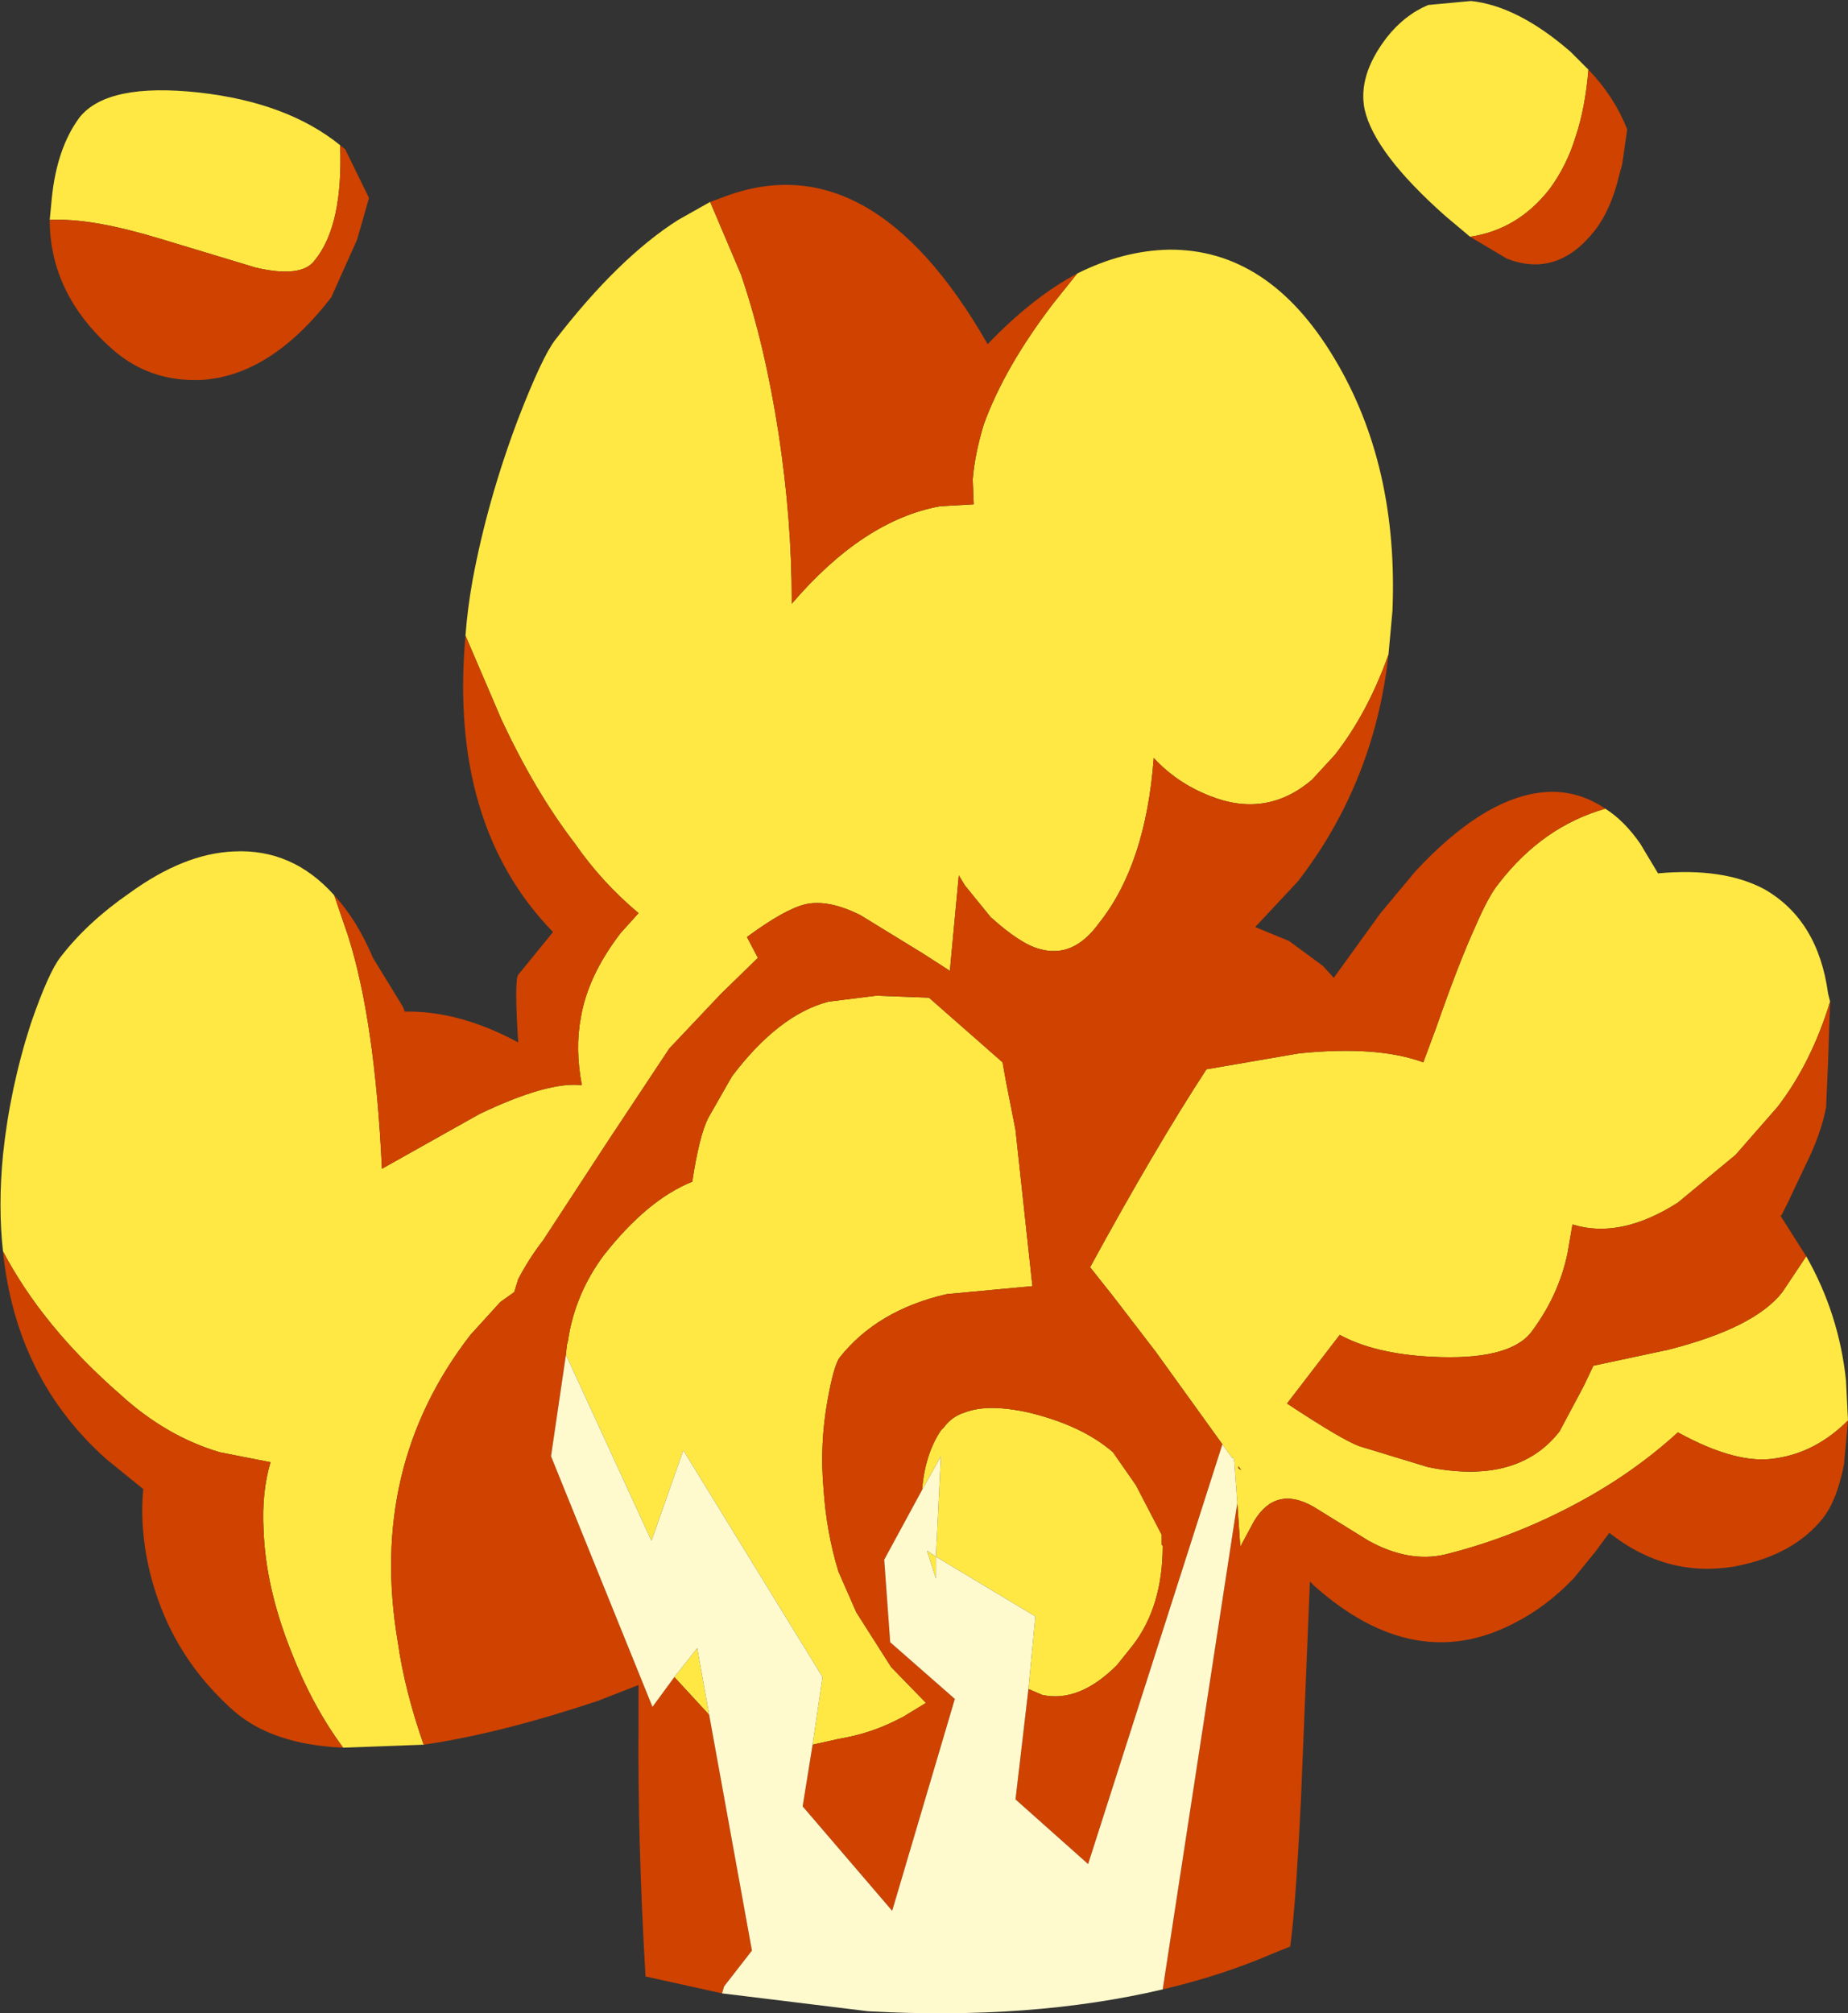 <?xml version="1.0" encoding="UTF-8" standalone="no"?>
<svg xmlns:xlink="http://www.w3.org/1999/xlink" height="101.2px" width="92.9px" xmlns="http://www.w3.org/2000/svg">
  <rect width="100%" height="100%" fill="#333333" stroke="none"/>
  <g transform="matrix(1.0, 0.0, 0.0, 1.0, -167.35, -19.1)">
    <path d="M247.2 22.6 L246.3 21.7 Q243.65 19.4 241.3 19.15 L239.15 19.35 Q237.95 19.85 237.05 21.0 235.6 22.9 235.95 24.6 236.45 26.8 240.0 29.95 L241.25 31.0 Q243.65 30.65 245.25 28.6 246.1 27.45 246.55 26.0 247.05 24.5 247.2 22.6 M221.5 32.85 L220.3 34.35 Q217.85 37.55 216.8 40.45 216.35 41.95 216.25 43.2 L216.3 44.45 214.6 44.55 Q210.75 45.25 207.15 49.45 L207.15 49.25 Q207.15 45.25 206.5 40.95 205.8 36.4 204.6 32.9 L203.05 29.25 201.45 30.15 Q198.45 32.05 195.25 36.2 194.6 37.05 193.4 40.15 191.85 44.25 191.1 48.3 190.85 49.7 190.75 51.05 L192.55 55.25 Q194.25 58.9 196.25 61.5 197.6 63.45 199.45 65.0 L198.55 66.0 Q196.9 68.15 196.55 70.25 196.25 71.8 196.6 73.65 194.9 73.45 191.45 75.1 L186.55 77.85 Q186.2 70.4 184.85 66.15 L184.15 64.1 Q182.05 61.75 179.1 61.9 176.6 62.0 173.85 64.0 171.75 65.45 170.4 67.2 169.8 67.95 168.9 70.55 167.85 73.8 167.5 77.15 167.25 79.75 167.5 82.0 169.5 85.8 173.4 89.2 175.7 91.3 178.4 92.1 L180.95 92.6 Q180.5 94.1 180.6 96.0 180.7 98.9 182.0 102.15 183.05 104.85 184.6 106.95 L188.65 106.8 Q187.7 104.1 187.35 101.65 185.85 92.85 191.0 86.2 L192.5 84.55 193.2 84.05 193.4 83.4 Q193.95 82.35 194.65 81.45 L197.95 76.4 201.0 71.8 203.6 69.05 205.45 67.25 204.9 66.2 Q206.8 64.8 207.85 64.55 209.0 64.3 210.6 65.1 L213.7 67.0 215.1 67.9 215.55 63.1 215.85 63.6 217.15 65.2 Q218.65 66.55 219.6 66.8 221.3 67.3 222.6 65.5 224.95 62.55 225.35 57.2 226.5 58.45 228.15 59.1 231.0 60.25 233.3 58.3 L234.45 57.05 Q236.1 54.95 237.15 52.0 L237.35 49.8 Q237.65 42.5 234.45 37.15 231.15 31.6 226.1 31.65 223.8 31.7 221.5 32.85 M169.85 30.15 L170.15 30.15 Q172.1 30.1 175.4 31.1 L180.2 32.55 Q182.55 33.1 183.2 32.15 184.6 30.4 184.45 26.4 181.8 24.25 177.35 23.75 172.75 23.25 171.35 25.0 170.2 26.55 169.95 29.1 L169.85 30.15 M208.2 106.8 L209.55 106.5 Q211.05 106.25 212.35 105.6 L212.75 105.4 213.9 104.7 212.15 102.9 210.4 100.15 209.5 98.1 Q208.9 96.15 208.75 93.95 208.55 91.7 208.95 89.5 209.25 87.8 209.55 87.35 211.45 84.95 214.95 84.15 L219.25 83.75 218.4 75.9 217.9 73.35 217.75 72.5 214.05 69.25 211.4 69.15 209.0 69.45 Q206.5 70.1 204.15 73.2 L202.95 75.3 Q202.5 76.2 202.15 78.5 199.9 79.4 197.7 82.2 196.25 84.15 195.9 86.5 L195.85 86.7 195.8 87.15 195.8 87.2 200.1 96.55 201.7 92.0 208.7 103.4 208.2 106.8 M201.25 103.4 L203.0 105.3 202.4 101.95 201.25 103.4 M248.05 59.75 Q244.9 60.65 242.7 63.5 242.2 64.1 241.55 65.6 240.7 67.45 239.55 70.75 L238.9 72.5 Q236.6 71.65 232.65 72.05 L228.0 72.85 Q225.45 76.75 222.15 82.8 L223.3 84.25 225.45 87.05 228.8 91.7 229.3 92.4 229.35 92.35 229.4 92.55 229.55 94.65 229.7 96.85 230.4 95.55 Q231.5 93.75 233.4 94.85 L236.15 96.55 Q238.15 97.65 239.95 97.25 243.4 96.4 246.65 94.65 249.45 93.15 251.7 91.1 254.7 92.75 256.65 92.4 258.65 92.1 260.25 90.5 L260.15 88.5 Q259.8 85.15 258.15 82.25 L256.95 84.05 Q255.55 85.85 251.2 86.95 L247.45 87.75 246.95 88.8 245.75 91.05 Q243.65 93.75 239.15 92.85 L235.7 91.8 Q234.85 91.5 232.05 89.65 L234.7 86.2 Q236.45 87.15 239.3 87.3 243.15 87.5 244.3 86.1 245.7 84.25 246.15 82.1 L246.4 80.65 Q248.8 81.4 251.7 79.55 L254.6 77.15 256.7 74.75 Q258.4 72.55 259.35 69.45 L259.25 69.05 Q258.75 65.35 256.05 63.8 254.0 62.7 250.7 63.0 L249.8 61.5 Q249.0 60.35 248.05 59.75 M219.05 104.0 L219.75 104.3 Q221.6 104.7 223.5 102.8 L224.3 101.8 Q225.8 99.85 225.8 96.8 L225.75 96.75 225.75 96.25 224.45 93.75 223.3 92.1 Q221.75 90.75 219.05 90.1 217.0 89.65 215.85 90.1 215.2 90.3 214.8 90.85 L214.65 91.0 Q213.85 92.2 213.7 94.0 L214.65 92.3 214.4 97.35 213.95 97.05 214.4 98.45 214.4 97.35 219.4 100.35 219.05 104.0 M229.6 92.9 L229.6 92.8 229.75 93.0 229.6 92.9" fill="#ffe843" fill-rule="evenodd" stroke="none"/>
    <path d="M247.2 22.6 Q247.05 24.5 246.55 26.0 246.1 27.45 245.25 28.6 243.65 30.65 241.25 31.0 L243.1 32.1 Q245.65 33.1 247.55 30.65 248.35 29.6 248.75 27.9 L248.9 27.35 249.15 25.6 Q248.5 23.95 247.2 22.6 M203.05 29.25 L204.6 32.9 Q205.8 36.4 206.5 40.95 207.15 45.25 207.15 49.25 L207.15 49.45 Q210.75 45.25 214.6 44.55 L216.3 44.45 216.25 43.2 Q216.35 41.95 216.8 40.45 217.85 37.55 220.3 34.35 L221.5 32.85 Q219.25 34.05 217.0 36.4 211.1 26.1 203.6 29.05 L203.05 29.25 M237.15 52.0 Q236.1 54.95 234.45 57.05 L233.3 58.3 Q231.0 60.25 228.15 59.1 226.5 58.45 225.35 57.2 224.95 62.55 222.6 65.5 221.3 67.3 219.6 66.8 218.65 66.55 217.15 65.2 L215.85 63.6 215.55 63.1 215.1 67.9 213.7 67.0 210.6 65.1 Q209.0 64.3 207.85 64.55 206.8 64.8 204.9 66.2 L205.45 67.25 203.6 69.05 201.0 71.8 197.95 76.4 194.65 81.45 Q193.95 82.35 193.4 83.4 L193.2 84.05 192.5 84.55 191.0 86.2 Q185.85 92.85 187.35 101.65 187.7 104.1 188.65 106.8 192.45 106.25 197.4 104.6 L199.45 103.8 199.45 105.75 Q199.4 111.65 199.8 118.45 L203.65 119.3 203.75 118.95 205.15 117.15 203.0 105.3 201.25 103.4 200.15 104.9 195.05 92.3 195.8 87.2 195.8 87.15 195.85 86.7 195.9 86.5 Q196.25 84.15 197.7 82.2 199.9 79.4 202.15 78.5 202.5 76.2 202.95 75.3 L204.15 73.2 Q206.5 70.1 209.0 69.45 L211.4 69.15 214.05 69.25 217.75 72.5 217.9 73.35 218.4 75.9 219.25 83.75 214.95 84.15 Q211.45 84.95 209.55 87.35 209.25 87.8 208.95 89.5 208.55 91.7 208.75 93.95 208.9 96.15 209.5 98.1 L210.4 100.15 212.15 102.9 213.9 104.7 212.75 105.4 212.35 105.6 Q211.05 106.25 209.55 106.5 L208.2 106.8 207.7 109.9 212.2 115.15 215.35 104.5 212.1 101.65 211.8 97.5 213.7 94.0 Q213.85 92.2 214.65 91.0 L214.8 90.85 Q215.2 90.3 215.85 90.1 217.0 89.65 219.05 90.1 221.75 90.75 223.3 92.1 L224.45 93.75 225.75 96.25 225.75 96.75 225.8 96.8 Q225.8 99.85 224.3 101.8 L223.5 102.8 Q221.6 104.7 219.75 104.3 L219.05 104.0 218.4 109.55 222.05 112.8 228.8 91.7 225.45 87.05 223.3 84.25 222.15 82.8 Q225.45 76.75 228.0 72.85 L232.65 72.05 Q236.6 71.65 238.9 72.5 L239.55 70.75 Q240.7 67.45 241.55 65.6 242.2 64.1 242.7 63.5 244.9 60.65 248.05 59.75 246.5 58.7 244.7 58.95 241.8 59.35 238.5 62.9 L236.75 65.0 234.4 68.25 233.85 67.65 232.15 66.4 230.45 65.7 232.6 63.4 Q233.95 61.65 234.9 59.75 236.7 56.15 237.15 52.0 M184.6 106.95 Q183.05 104.85 182.0 102.15 180.7 98.9 180.6 96.0 180.5 94.1 180.95 92.6 L178.4 92.1 Q175.7 91.3 173.4 89.2 169.5 85.8 167.5 82.0 168.15 88.4 172.7 92.45 L174.55 93.95 Q174.4 95.55 174.7 97.25 175.55 101.95 179.1 105.1 181.05 106.8 184.6 106.95 M184.15 64.1 L184.85 66.15 Q186.2 70.4 186.55 77.85 L191.45 75.1 Q194.9 73.45 196.6 73.65 196.25 71.8 196.55 70.25 196.9 68.15 198.55 66.0 L199.45 65.0 Q197.6 63.45 196.25 61.5 194.25 58.9 192.55 55.25 L190.75 51.05 Q189.9 60.55 195.15 65.95 L193.4 68.1 Q193.2 68.4 193.4 71.5 190.45 69.9 187.7 69.95 L187.6 69.7 186.1 67.25 Q185.3 65.35 184.15 64.1 M169.85 30.15 Q169.85 33.9 173.05 36.7 174.9 38.3 177.45 38.2 180.95 38.0 184.0 34.05 L185.3 31.15 185.9 29.05 184.7 26.6 184.45 26.4 Q184.6 30.4 183.2 32.15 182.55 33.1 180.2 32.55 L175.4 31.1 Q172.1 30.1 170.15 30.15 L169.85 30.15 M259.35 69.45 Q258.4 72.55 256.7 74.75 L254.6 77.15 251.7 79.55 Q248.8 81.4 246.4 80.65 L246.15 82.1 Q245.7 84.25 244.3 86.1 243.15 87.5 239.3 87.3 236.45 87.15 234.7 86.2 L232.05 89.65 Q234.85 91.5 235.7 91.8 L239.15 92.85 Q243.65 93.75 245.75 91.05 L246.95 88.8 247.45 87.75 251.2 86.95 Q255.55 85.85 256.95 84.05 L258.15 82.25 256.85 80.2 256.9 80.2 257.25 79.5 258.1 77.7 Q258.9 76.1 259.15 74.75 L259.25 72.45 259.35 69.45 M260.25 90.5 Q258.65 92.1 256.65 92.4 254.7 92.75 251.7 91.1 249.45 93.15 246.65 94.65 243.4 96.4 239.95 97.25 238.15 97.65 236.15 96.55 L233.4 94.85 Q231.5 93.75 230.4 95.55 L229.7 96.85 229.55 94.65 225.8 119.1 Q228.8 118.4 231.45 117.25 L232.2 116.95 232.15 117.3 Q232.45 115.65 232.75 109.55 L233.2 98.6 233.4 98.8 Q238.45 103.3 243.45 100.7 245.05 99.9 246.45 98.45 L247.55 97.1 248.25 96.15 Q251.1 98.4 254.5 97.85 257.5 97.3 259.0 95.4 259.7 94.5 260.05 92.7 L260.25 90.5 M229.6 92.9 L229.75 93.0 229.6 92.8 229.6 92.9" fill="#cf4200" fill-rule="evenodd" stroke="none"/>
    <path d="M208.2 106.8 L208.7 103.4 201.7 92.0 200.1 96.55 195.8 87.2 195.05 92.3 200.15 104.9 201.25 103.4 202.4 101.95 203.0 105.3 205.15 117.15 203.75 118.95 203.65 119.3 211.0 120.2 Q219.2 120.65 225.8 119.1 L229.55 94.65 229.4 92.55 229.35 92.35 229.3 92.4 228.8 91.7 222.05 112.8 218.4 109.55 219.05 104.0 219.4 100.35 214.4 97.35 214.4 98.45 213.95 97.05 214.4 97.35 214.65 92.3 213.7 94.0 211.8 97.5 212.1 101.65 215.35 104.5 212.2 115.15 207.7 109.9 208.2 106.8" fill="#fff9ce" fill-rule="evenodd" stroke="none"/>
  </g>
</svg>
